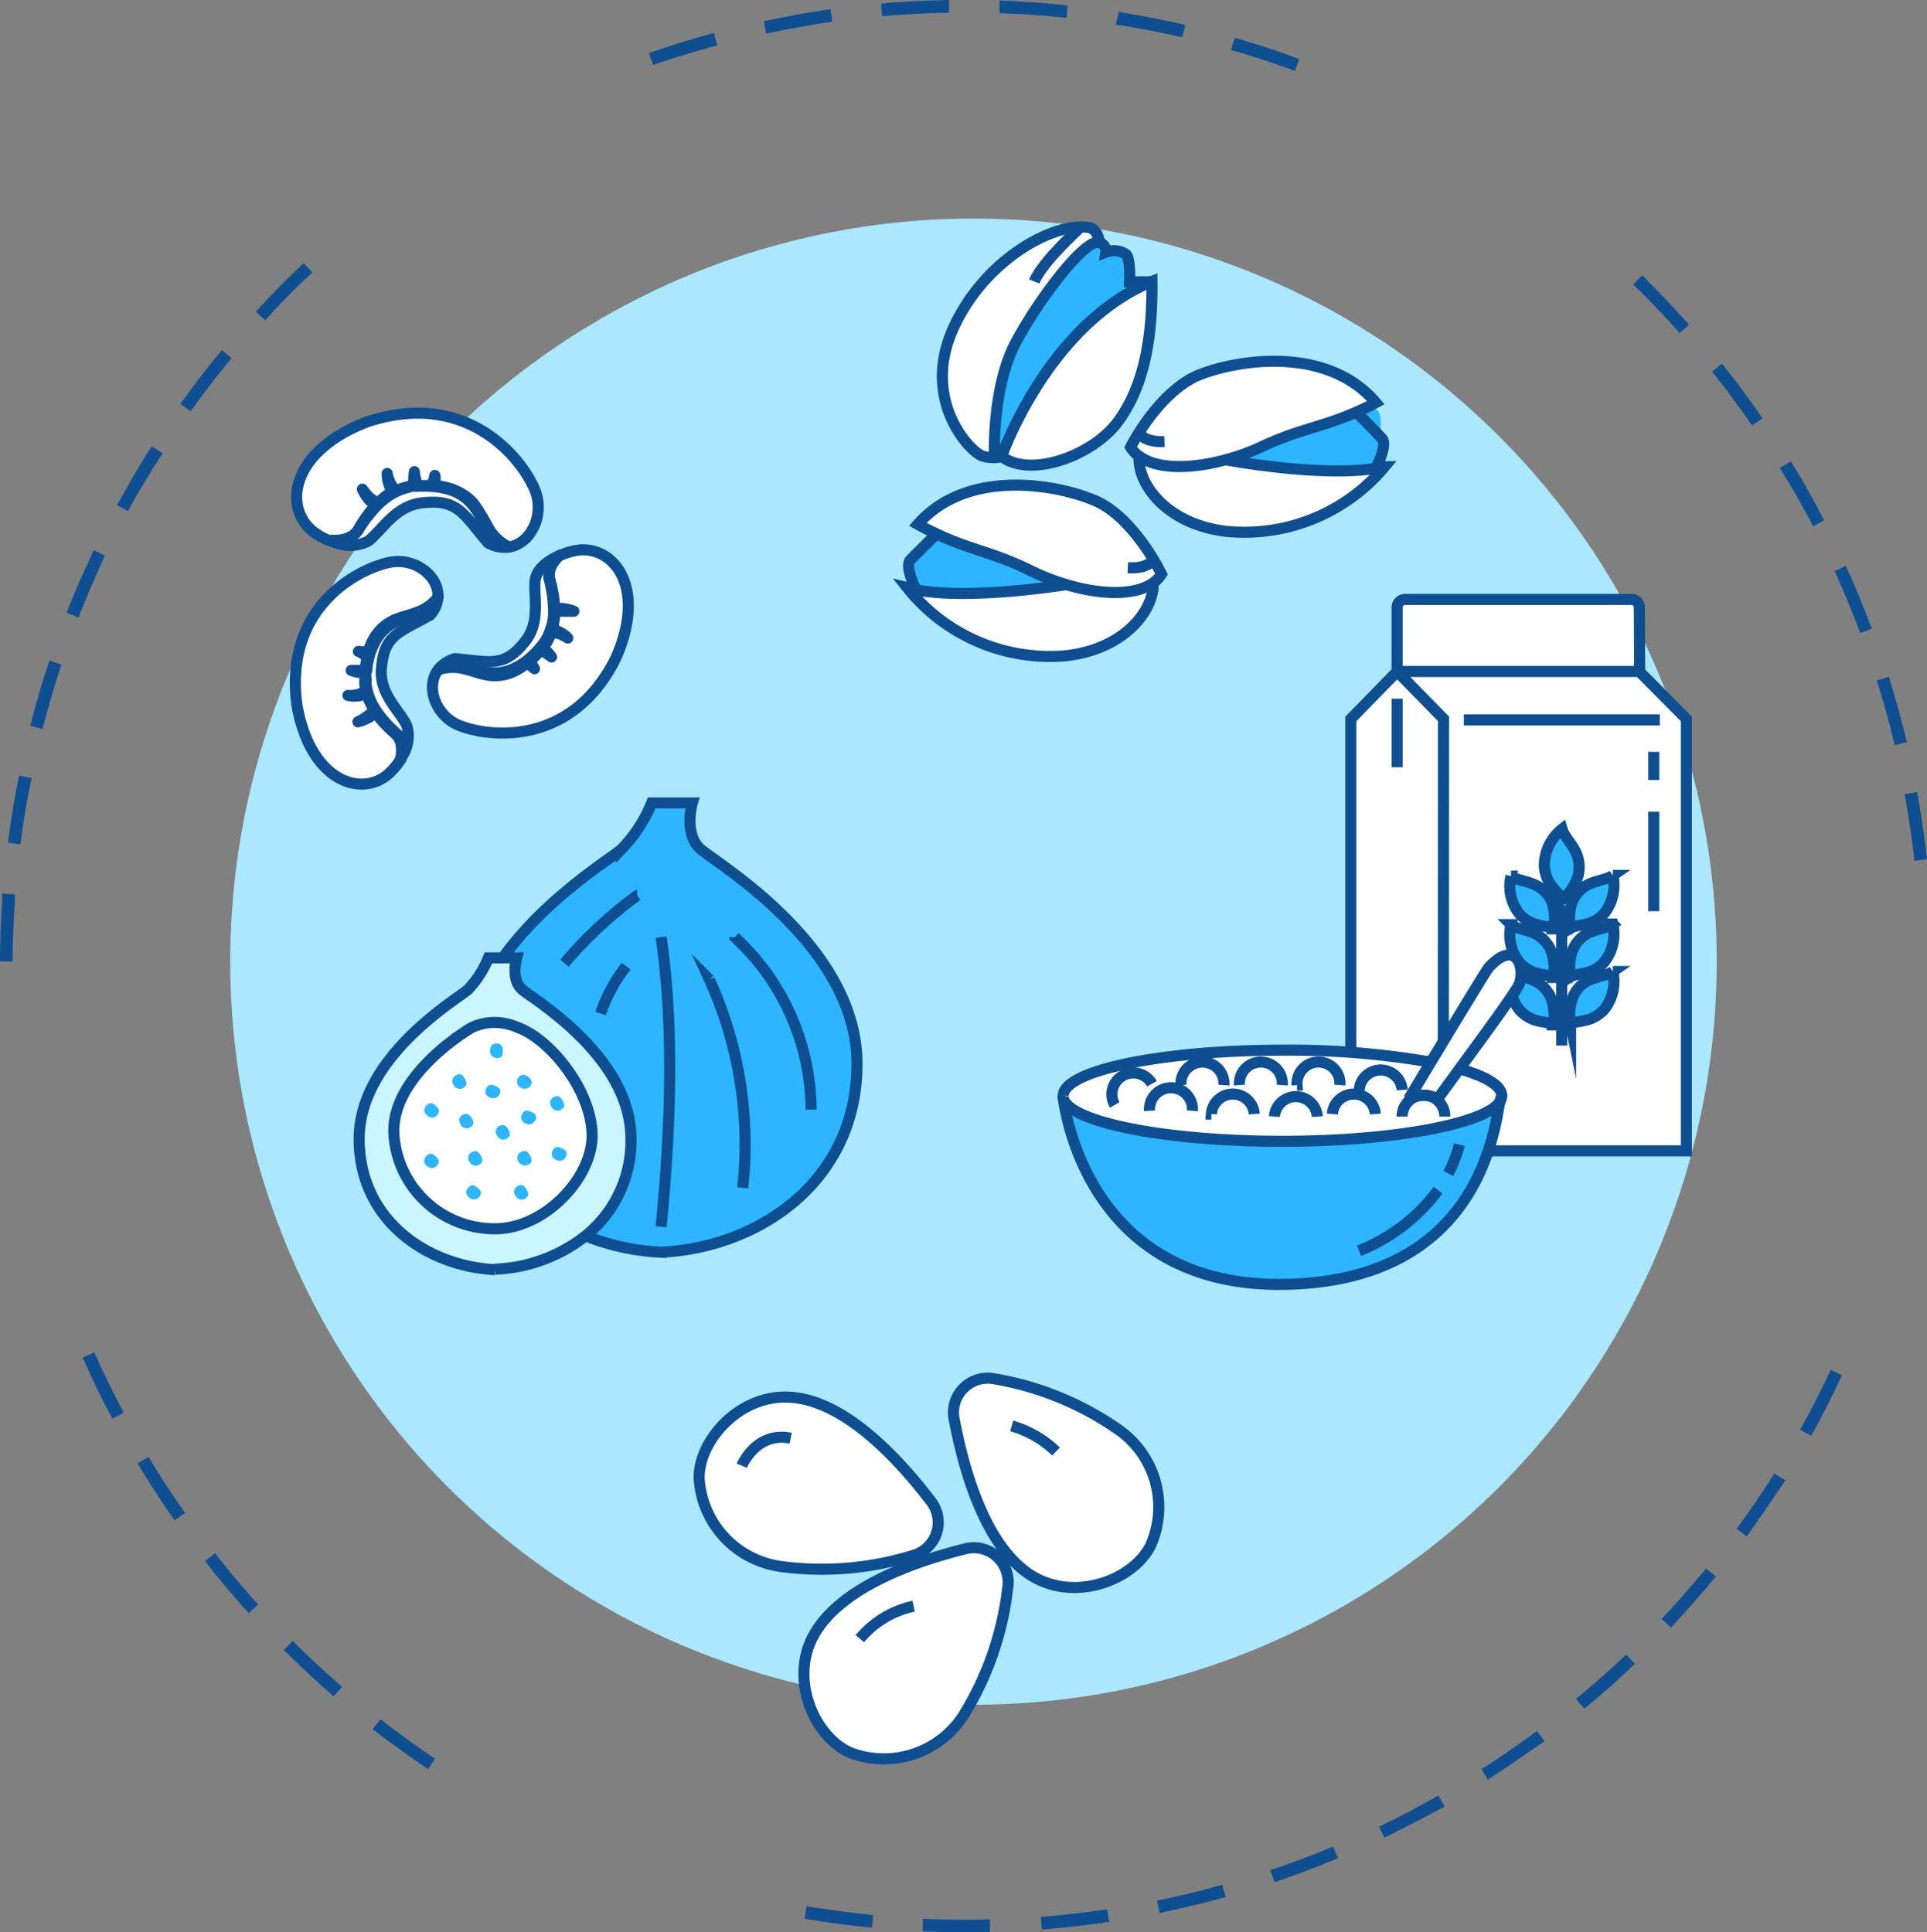 <svg xmlns="http://www.w3.org/2000/svg" id="Layer_1" data-name="Layer 1" viewBox="41.08 40.82 173.84 174.36"><rect x="41.08" y="40.82" width="173.84" height="174.36" fill="#808080" stroke="none"/><defs><style>.cls-3{fill:#fff}.cls-4{fill:#2db5ff}.cls-5,.cls-6{fill:none;stroke:#0e4e91}.cls-5{stroke-miterlimit:10}.cls-6{stroke-linecap:round;stroke-linejoin:round}</style></defs><path d="M124.33 215.09v-1.14c2 .09 4.05.12 6.05.06v1.15c-1.94.04-4.01.02-6.05-.07zm-4.59-.33c-2-.2-4.08-.47-6.08-.81l.19-1.13c2 .33 4 .6 6 .79zm15.32.16-.09-1.14c2-.16 4-.39 6-.68l.17 1.13c-2 .3-4.05.53-6.08.69zm10.63-1.48-.23-1.13c2-.4 3.95-.87 5.88-1.42l.31 1.11c-1.96.55-3.96 1-5.96 1.44zm10.36-2.79-.37-1.08c1.89-.64 3.8-1.35 5.66-2.13l.44 1.05c-1.88.79-3.78 1.51-5.73 2.16zm9.93-4-.5-1c1.81-.87 3.62-1.82 5.36-2.82l.57 1c-1.77.94-3.6 1.89-5.41 2.78zm-86.28-6.2c-1.69-1.14-3.36-2.35-5-3.6l.7-.9c1.59 1.23 3.24 2.43 4.91 3.55zm95.64 1-.61-1c1.69-1.08 3.36-2.24 5-3.44l.69.91c-1.67 1.18-3.36 2.35-5.08 3.45zm-104.16-7.56a84.604 84.604 0 0 1-4.49-4.19l.8-.81a86.44 86.44 0 0 0 4.44 4.13zM184 195l-.74-.88c1.55-1.28 3.07-2.64 4.52-4l.79.82c-1.47 1.42-3.02 2.8-4.57 4.06zm-120.49-8.63c-1.35-1.5-2.69-3.09-3.94-4.69l.91-.71c1.24 1.59 2.55 3.15 3.89 4.63zm128.3 1.31-.83-.78c1.39-1.47 2.72-3 4-4.56l.89.73c-1.3 1.57-2.66 3.13-4.06 4.61zM56.83 178a86.879 86.879 0 0 1-3.34-5.14l1-.59c1 1.72 2.14 3.43 3.29 5.07zm141.84 1.45-.93-.68c1.19-1.62 2.33-3.31 3.41-5l1 .61c-1.15 1.69-2.28 3.39-3.48 5.04zM51.23 168.83c-1-1.8-1.86-3.66-2.69-5.51l1.05-.47c.81 1.84 1.71 3.66 2.65 5.44zm153.24 1.55-1-.56c1-1.76 1.91-3.57 2.76-5.4l1 .49c-.83 1.85-1.77 3.69-2.76 5.47zM41.08 127.57c0-1.81.08-3.66.2-5.46v-.67l1.14.08v.67c-.12 1.78-.19 3.6-.2 5.39zM42.93 117l-1.13-.14c.25-2 .59-4.06 1-6.06l1.13.23c-.42 1.97-.75 3.97-1 5.97zm170.85 1.49c-.22-2-.51-4-.87-6l1.12-.21c.36 2 .66 4 .89 6.07zM44.91 106.6l-1.1-.29c.51-2 1.08-4 1.73-5.88l1.08.36c-.62 1.91-1.21 3.86-1.71 5.81zM212 108.06c-.46-2-1-3.92-1.61-5.83l1.09-.35c.61 2 1.16 3.94 1.63 5.92zM48.16 96.53l-1.07-.43c.75-1.89 1.57-3.78 2.45-5.63l1 .49c-.83 1.82-1.64 3.69-2.38 5.57zm160.74 1.41a93.83 93.83 0 0 0-2.31-5.59l1-.48c.85 1.85 1.63 3.76 2.35 5.67zm-156.26-11-1-.55c1-1.78 2-3.56 3.12-5.29l1 .62a68.571 68.571 0 0 0-3.12 5.19zm152 1.36c-.93-1.78-1.93-3.55-3-5.26l1-.59c1.07 1.73 2.09 3.53 3 5.33zM58.28 77.93l-.93-.66c1.19-1.66 2.45-3.3 3.75-4.86l.87.73a85.81 85.81 0 0 0-3.69 4.79zm140.86 1.28a89.853 89.853 0 0 0-3.61-4.86l.9-.71c1.27 1.58 2.5 3.24 3.65 4.92zM65 69.72l-.84-.78c1.38-1.5 2.83-3 4.32-4.37l.78.84c-1.5 1.38-2.93 2.82-4.26 4.31zm127.6 1.15c-1.33-1.5-2.74-3-4.18-4.38l.8-.82c1.46 1.43 2.88 2.92 4.23 4.45zM100 46.69l-.38-1.08c1.92-.67 3.9-1.28 5.86-1.81l.3 1.11c-1.91.53-3.86 1.09-5.78 1.78zm57.89.52c-1.89-.7-3.83-1.33-5.76-1.88l.32-1.1c2 .56 3.92 1.2 5.83 1.91zm-47.7-3.37-.19-1.11c2-.43 4-.79 6-1.08l.16 1.13c-1.97.3-3.97.65-5.94 1.06zm37.55.34c-2-.45-4-.83-6-1.15l.26-1.13c2 .32 4 .71 6 1.17zm-27.08-1.9-.1-1.14c2-.17 4.1-.28 6.13-.32v1.15c-1.96.03-4 .14-6 .31zm16.64.15c-2-.21-4-.35-6.05-.42v-1.14c2 .07 4.09.22 6.13.43z" style="fill:#0e4e91"/><circle cx="128.9" cy="127.59" r="67.05" style="fill:#abe7ff"/><path class="cls-3" d="M189 95.62v5.79h-21.88v-5.79a.71.71 0 0 1 .71-.71h20.43a.71.71 0 0 1 .74.71z"/><path class="cls-4" d="M186.58 124.2a4.08 4.08 0 0 1-.81 3.47c-1.23 1.23-2.3.87-3 1.29a4.3 4.3 0 0 1 .28-2.61c.95-1.84 2.61-1.51 3.53-2.15zm0 4.28a4.08 4.08 0 0 1-.81 3.47c-1.23 1.23-2.3.87-3 1.29a4.33 4.33 0 0 1 .28-2.62c.95-1.83 2.61-1.5 3.53-2.14zm-3.85-3.91A4.33 4.33 0 0 1 183 122c1-1.83 2.65-1.5 3.57-2.14a4.08 4.08 0 0 1-.81 3.47c-1.22 1.19-2.29.82-3.03 1.24zm.75-4.88A4.54 4.54 0 0 1 182 122c-.33-.82-1.43-1.22-1.61-3a4.21 4.21 0 0 1 1.61-3.33c.33 1.08 1.85 1.87 1.48 4.02zm-2.24 13.61c-.75-.42-1.82-.06-3-1.3a4 4 0 0 1-.81-3.47c.91.64 2.53.32 3.56 2.14a4.4 4.4 0 0 1 .25 2.63zm-.24-6.9a4.37 4.37 0 0 1 .29 2.62c-.75-.42-1.82-.06-3-1.3a4 4 0 0 1-.81-3.47c.82.65 2.44.32 3.52 2.15zm0-4.4a4.37 4.37 0 0 1 .29 2.62c-.75-.42-1.82-.06-3-1.29a4 4 0 0 1-.81-3.47c.82.64 2.44.32 3.52 2.14z"/><path class="cls-3" d="M182 122a4.54 4.54 0 0 0 1.47-2.29c.37-2.15-1.15-2.94-1.47-4.06a4.21 4.21 0 0 0-1.6 3.35c.18 1.76 1.28 2.16 1.6 3zm4.57-2.17c-.92.64-2.54.31-3.57 2.14a4.33 4.33 0 0 0-.28 2.62c.74-.42 1.81 0 3-1.29a4.08 4.08 0 0 0 .86-3.49zm0 8.67c-.92.64-2.54.31-3.57 2.14a4.33 4.33 0 0 0-.28 2.62c.74-.42 1.81-.06 3-1.29a4.08 4.08 0 0 0 .86-3.49zm0-4.28c-.92.64-2.54.31-3.57 2.15a4.3 4.3 0 0 0-.28 2.61c.74-.42 1.81-.06 3-1.29a4.08 4.08 0 0 0 .86-3.49zm-5.57 6.45c-1-1.82-2.65-1.5-3.56-2.14a4 4 0 0 0 .81 3.47c1.22 1.24 2.29.88 3 1.3a4.4 4.4 0 0 0-.25-2.63zm-2.75-2.95c1.22 1.24 2.29.88 3 1.3a4.37 4.37 0 0 0-.29-2.62c-1-1.83-2.65-1.5-3.56-2.15a4 4 0 0 0 .8 3.47zm0-4.38c1.22 1.23 2.29.87 3 1.29A4.37 4.37 0 0 0 181 122c-1-1.83-2.65-1.51-3.56-2.14a4 4 0 0 0 .76 3.48zm15-17.65v39h-21.97v-39l-4.18-4.27H189z"/><path class="cls-3" d="m162.94 105.69 4.18-4.28 4.18 4.27-.02 38.98h-8.34v-38.97z"/><path class="cls-5" d="M189 101.41h-21.88v-5.79a.71.71 0 0 1 .71-.71h20.43a.71.71 0 0 1 .71.71zm-.03 0 4.24 4.28v38.97h-30.27v-38.97l4.18-4.28 4.18 4.27-.02 38.98m1.86-38.88h17.68m-.55 2.88v2.54m0 2.86v8.98m-23.15-19.18v6.19"/><path class="cls-5" d="M182 115.63a4.21 4.21 0 0 0-1.6 3.37c.18 1.8 1.28 2.2 1.61 3a4.54 4.54 0 0 0 1.47-2.29c.37-2.17-1.15-2.96-1.48-4.08zm4.58 4.18a4.08 4.08 0 0 1-.81 3.47c-1.23 1.24-2.3.87-3 1.29A4.33 4.33 0 0 1 183 122c1-1.88 2.66-1.55 3.58-2.19zm0 4.39a4.08 4.08 0 0 1-.81 3.47c-1.23 1.23-2.3.87-3 1.29a4.3 4.3 0 0 1 .28-2.61c.95-1.84 2.61-1.51 3.53-2.15zm0 4.28a4.08 4.08 0 0 1-.81 3.47c-1.23 1.23-2.3.87-3 1.29a4.33 4.33 0 0 1 .28-2.62c.95-1.83 2.61-1.5 3.53-2.14zm-9.19-8.61a4 4 0 0 0 .81 3.47c1.22 1.23 2.29.87 3 1.29a4.37 4.37 0 0 0-.2-2.63c-1.08-1.82-2.7-1.5-3.61-2.13zm0 4.38a4 4 0 0 0 .81 3.47c1.22 1.24 2.29.88 3 1.3a4.37 4.37 0 0 0-.29-2.62c-.99-1.83-2.61-1.5-3.52-2.15zm0 4.28a4 4 0 0 0 .81 3.47c1.22 1.24 2.29.88 3 1.3a4.4 4.4 0 0 0-.29-2.63c-.99-1.82-2.61-1.5-3.52-2.14zm4.58-6.01v12.64"/><path class="cls-3" d="M175.44 128.18c2.57-2.77 3.37.26 2.69 1.62-.45.87-3.29 4.77-5.3 7.49l-2 2.74a3.08 3.08 0 0 0-.38-.16 2 2 0 0 0-1.74 0 3.89 3.89 0 0 0-.42.19c.06-.12.92-1.53 2-3.34 1.94-3.34 4.71-7.96 5.15-8.54z"/><path class="cls-3" d="M168.24 140a3.89 3.89 0 0 1 .42-.19 2.49 2.49 0 0 1 1.74 0 3.08 3.08 0 0 1 .38.16l2-2.74c2.34.68 3.72 1.5 3.72 2.4 0 .05-.06.18-.14.5-1.19 2-9.53 3.61-19.65 3.61-10.56 0-19.2-1.72-19.76-3.88v-.15a.18.18 0 0 1 0-.05c0-2.27 8.87-4.11 19.79-4.11a74.34 74.34 0 0 1 13.48 1.1c-1.06 1.84-1.92 3.25-1.98 3.35z"/><path class="cls-4" d="M176.41 140.19c-.47 1.75-1.43 16.36-19.65 16.55-17 .17-19.5-14.8-19.76-16.82.56 2.16 9.2 3.88 19.76 3.88 10.12 0 18.46-1.58 19.65-3.61z"/><path class="cls-5" d="M137 139.69c0-2.27 8.87-4.11 19.79-4.11a74.34 74.34 0 0 1 13.48 1.1M137 139.89a.77.77 0 0 1 0-.15m39.55 0a1.12 1.12 0 0 1-.14.45c-1.19 2-9.53 3.61-19.65 3.61-10.56 0-19.2-1.72-19.76-3.88m35.83-2.63c2.34.68 3.72 1.5 3.72 2.4"/><path class="cls-5" d="M137 139.69a.18.18 0 0 0 0 .05v.15c.26 2 2.77 17 19.76 16.82 18.22-.19 19.18-14.8 19.65-16.55.08-.32.13-.45.14-.5s0 .17 0 .05v-.05"/><path class="cls-5" d="M171.73 146.7a11.65 11.65 0 0 0 1-2.6m-9.05 9.58a16.43 16.43 0 0 0 7.14-5.48m-20.46-6.86a1.94 1.94 0 0 1 3.87 0m-9.45-.29a1.94 1.94 0 1 1 3.87 0m-7.01-.53a1.93 1.93 0 1 1 3.36-1.91m2.62.12a1.94 1.94 0 1 1 3.87 0m1.4 0a1.94 1.94 0 1 1 3.87 0m1.33 0a1.94 1.94 0 1 1 3.87 0m-5.91 2.84a1.94 1.94 0 0 1 3.87 0m1.36-.23a1.94 1.94 0 0 1 3.87 0m5.27-1.47a1.92 1.92 0 0 1 1 1.7m-3.85 0a1.92 1.92 0 0 1 1.93-1.93 2 2 0 0 1 .9.22m-6.7-.69a1.94 1.94 0 0 1 3.87 0"/><path class="cls-5" d="M168.23 140a3.89 3.89 0 0 1 .42-.19 2.49 2.49 0 0 1 1.74 0 3.08 3.08 0 0 1 .38.16l2-2.74c2-2.72 4.85-6.62 5.3-7.49.68-1.36-.12-4.39-2.69-1.62-.42.58-3.21 5.2-5.2 8.5-1.08 1.81-1.94 3.22-2 3.34"/><path class="cls-3" d="M142 169.81a8.53 8.53 0 0 1 2.9 10.48c-1.59 3.14-6.88 5.12-10.77 2.68-4.19-2.64-6.12-9.62-6.95-14.14a3.09 3.09 0 0 1 3.62-3.6 27.6 27.6 0 0 1 11.2 4.58zm-16.91 6.51a3.09 3.09 0 0 1-1.61 4.84 27.78 27.78 0 0 1-12 1 8.54 8.54 0 0 1-7.33-8c0-3.51 3.83-7.68 8.4-7.25 4.89.39 9.76 5.74 12.54 9.41zm3.12 4.24A3.1 3.1 0 0 1 132 184a27.85 27.85 0 0 1-3.91 11.45 8.53 8.53 0 0 1-10.29 3.52c-3.23-1.4-5.53-6.57-3.32-10.59 2.41-4.38 9.26-6.72 13.73-7.82z"/><path class="cls-5" d="M125.09 176.32a3.09 3.09 0 0 1-1.61 4.84 27.78 27.78 0 0 1-12 1 8.54 8.54 0 0 1-7.33-8c0-3.51 3.83-7.68 8.4-7.25 4.89.39 9.76 5.74 12.54 9.41z"/><path class="cls-5" d="M108 173.07s1.29-3.12 4.41-2.48m14.74-1.76a3.09 3.09 0 0 1 3.62-3.6 27.6 27.6 0 0 1 11.2 4.58 8.53 8.53 0 0 1 2.9 10.48c-1.59 3.14-6.88 5.12-10.77 2.68-4.19-2.64-6.1-9.62-6.95-14.14zm1.06 11.73A3.1 3.1 0 0 1 132 184a27.85 27.85 0 0 1-3.91 11.45 8.53 8.53 0 0 1-10.29 3.52c-3.23-1.4-5.53-6.57-3.32-10.59 2.41-4.38 9.26-6.72 13.73-7.82z"/><path class="cls-5" d="M132.35 169.48a9.58 9.58 0 0 1 4 2.31m-12.85 13.96a8.68 8.68 0 0 0-4.85 2.93"/><path class="cls-3" d="M80.61 101.25a4.06 4.06 0 0 1 2.34-.07c.77.17 1.51.49 2.33.59a4.26 4.26 0 0 0 1.23-.06 4.35 4.35 0 0 0 1.14-.42 5.61 5.61 0 0 0 1-.67l.13-.1a.28.28 0 0 0 0 .09.53.53 0 0 0 .13.23 1.72 1.72 0 0 0 .37.34 2.38 2.38 0 0 1-.23-.41c0-.07 0-.15-.08-.21s0-.08-.07-.13a7.28 7.28 0 0 0 .63-.61c.12-.12.23-.25.33-.37.06 0 .11.1.18.15a2.94 2.94 0 0 0 .26.17l.52.37a4 4 0 0 0-.42-.49 1 1 0 0 0-.25-.22.49.49 0 0 0-.17-.06H90a5.92 5.92 0 0 0 .35-.48 4.49 4.49 0 0 0 .29-.53 3 3 0 0 0 .2-.49l.34.09.4.1a3.17 3.17 0 0 1 .38.17 2.71 2.71 0 0 1 .37.21 2.41 2.41 0 0 0-.7-.52 1 1 0 0 0-.42-.16.6.6 0 0 0-.35.05 6.8 6.8 0 0 0 .25-1.19v-.56a2.78 2.78 0 0 1 .39-.06h1.35a3.84 3.84 0 0 0-.9-.23 1.35 1.35 0 0 0-.49 0 .75.75 0 0 0-.35.19v-.56a12.34 12.34 0 0 0-.45-2.4 1.87 1.87 0 0 1 .23-1.15 3.57 3.57 0 0 1 .73-.93 5.86 5.86 0 0 1 1.7-.49c3.21-.32 6.14 3.45 3.3 9.8-4 8-11.5 7.11-14.17 6-2.07-.88-3-3.47-1.83-5z"/><path class="cls-3" d="M87.56 101.1a4.06 4.06 0 0 1-2.26.45c-.78-.07-1.53-.37-2.32-.52a4.46 4.46 0 0 0-1.21-.09 3.8 3.8 0 0 0-1.15.28 2.94 2.94 0 0 1 1.5-1c3.2.28 4.4.83 6.25-1.44 1.55-1.82.83-4.08 1-5.64.13-1 1.12-1.74 2.17-2.22a3.05 3.05 0 0 0-.73.91A1.82 1.82 0 0 0 90.6 93a11.77 11.77 0 0 1 .4 2.38 6.62 6.62 0 0 1 0 1.18 5 5 0 0 1-.26 1.15 4.35 4.35 0 0 1-.22.54c-.09.18-.19.35-.29.52s-.24.31-.36.47-.25.3-.39.44a9.48 9.48 0 0 1-.88.8 6.32 6.32 0 0 1-1.04.62zM76.32 84.39c.06.13.15.25.21.37l.2.32h-.08a.89.89 0 0 1-.3-.24 1.3 1.3 0 0 1-.2-.43 3.25 3.25 0 0 1-.13-.92 2.26 2.26 0 0 0 .11.43 2.63 2.63 0 0 0 .19.47zm-2.25 18.27v-1.18c0-.2 0-.4.09-.58a11.52 11.52 0 0 1 .28-1.16 7.93 7.93 0 0 1 .48-1.07 4.23 4.23 0 0 1 1.6-1.67c.69-.37 1.49-.53 2.23-.85a5.19 5.19 0 0 0 1-.6 3.69 3.69 0 0 0 .79-.88 2.75 2.75 0 0 1-.7 1.63c-2.81 1.57-4.12 1.77-4.39 4.69-.28 2.37 1.59 3.85 2.27 5.26a3.38 3.38 0 0 1-.55 3 3.49 3.49 0 0 0 .1-1.16 1.85 1.85 0 0 0-.44-1.1 12.22 12.22 0 0 1-1.64-1.74 8 8 0 0 1-.63-1 5.74 5.74 0 0 1-.54-1.68z"/><path class="cls-3" d="m73.31 103.45-.41.07a3.11 3.11 0 0 1-.43 0 2.86 2.86 0 0 0 .88.05 1.14 1.14 0 0 0 .43-.11.74.74 0 0 0 .27-.23 5.73 5.73 0 0 0 .45 1.11c.09.17.19.33.29.5a3.31 3.31 0 0 1-.3.25 3.17 3.17 0 0 1-.34.28 2.08 2.08 0 0 1-.38.25c-.13.07-.27.15-.41.21a3.39 3.39 0 0 0 .87-.33 1.18 1.18 0 0 0 .4-.27.72.72 0 0 0 .2-.35 4.73 4.73 0 0 0 .32.46 11.73 11.73 0 0 0 1.67 1.71 1.88 1.88 0 0 1 .45 1.07 3.65 3.65 0 0 1-.09 1.18 5.88 5.88 0 0 1-1.15 1.35c-2.48 2.06-7 .55-8.19-6.31-1.17-8.88 5.59-12.3 8.43-12.86 2.21-.42 4.4 1.23 4.3 3.14a4 4 0 0 1-1.89 1.37c-.73.29-1.53.43-2.27.8a3.89 3.89 0 0 0-1 .74 4.17 4.17 0 0 0-.73 1 7.36 7.36 0 0 0-.47 1.12v.15-.07c-.05-.08-.15-.09-.23-.12a1.39 1.39 0 0 0-.49-.07 2.06 2.06 0 0 1 .42.21 1.92 1.92 0 0 0 .17.13l.13.07a8 8 0 0 0-.18.85c0 .17 0 .33-.06.5a1.6 1.6 0 0 1-.23 0h-.95a3.45 3.45 0 0 0 .63.17.88.88 0 0 0 .33 0 .64.64 0 0 0 .17 0 5.82 5.82 0 0 0 0 .59 3.83 3.83 0 0 0 0 .6c0 .18.07.36.11.52l-.34.13c-.12.04-.24.1-.38.14zm-1.12-13.9a1.89 1.89 0 0 0 1.07-.7 12.58 12.58 0 0 1 1.48-2 6.32 6.32 0 0 1 .92-.87 5.76 5.76 0 0 1 1.06-.67 4.17 4.17 0 0 1 .58-.31 4.11 4.11 0 0 1 .6-.17c.2 0 .41 0 .62-.09s.42 0 .63 0a8.87 8.87 0 0 1 1.26.07 6.5 6.5 0 0 1 1.22.27 4.33 4.33 0 0 1 2 1.36c.53.63.86 1.43 1.35 2.14a5.24 5.24 0 0 0 .85 1 3.62 3.62 0 0 0 1.08.65 3 3 0 0 1-1.86-.4c-2.21-2.61-2.7-3.93-5.79-3.61-2.53.2-3.7 2.45-5 3.46a3.61 3.61 0 0 1-3.29 0 3.27 3.27 0 0 0 1.22-.13z"/><path class="cls-3" d="M70.93 89.66a6 6 0 0 1-1.64-.91c-2.66-2.17-2-7.21 4.9-9.86 9-3 14 3.31 15.15 6.16.91 2.22-.37 4.86-2.39 5.14a4.3 4.3 0 0 1-1.81-1.7 23.45 23.45 0 0 0-1.31-2.19 4 4 0 0 0-1-.88 5.31 5.31 0 0 0-1.18-.56 7 7 0 0 0-1.27-.26h-.15a.55.55 0 0 0 .07-.28 1.29 1.29 0 0 0 0-.52 2 2 0 0 1-.12.48c0 .08-.08.14-.11.21s0 .09 0 .15H78.6a1.77 1.77 0 0 0 0-.23 1.3 1.3 0 0 0-.07-.33c0-.22-.07-.45-.11-.67a5.09 5.09 0 0 0-.05.69.83.83 0 0 0 0 .35.77.77 0 0 0 .07.17 6 6 0 0 0-.61.1 4.4 4.4 0 0 0-.62.18 4.71 4.71 0 0 0-.52.21l-.2-.32c-.06-.12-.15-.24-.21-.37a2.63 2.63 0 0 1-.17-.42 2.26 2.26 0 0 1-.11-.43 3.25 3.25 0 0 0 .13.92 1.3 1.3 0 0 0 .2.43.89.89 0 0 0 .3.24 5.67 5.67 0 0 0-1.06.69c-.16.14-.32.27-.46.41a2.23 2.23 0 0 1-.33-.26l-.37-.29a3.49 3.49 0 0 1-.32-.35 3 3 0 0 1-.31-.39 4.18 4.18 0 0 0 .51.84 1.45 1.45 0 0 0 .38.36.68.68 0 0 0 .4.13c-.14.14-.28.28-.4.42a12.69 12.69 0 0 0-1.45 2.1 2 2 0 0 1-1 .69 3.19 3.19 0 0 1-1.26.15z"/><path class="cls-6" d="M70.93 89.66a6 6 0 0 1-1.64-.91c-2.66-2.17-2-7.21 4.9-9.86 9-3 14 3.31 15.15 6.16.91 2.22-.37 4.86-2.39 5.14h0a3 3 0 0 1-1.86-.4c-2.21-2.61-2.7-3.93-5.79-3.61-2.53.2-3.7 2.45-5 3.46a3.61 3.61 0 0 1-3.29 0z"/><path class="cls-6" d="M76.65 85.13h.08a4.71 4.71 0 0 1 .52-.21 4.4 4.4 0 0 1 .62-.18 6 6 0 0 1 .61-.1h1.95a7 7 0 0 1 1.27.26 5.31 5.31 0 0 1 1.18.56 4 4 0 0 1 1 .88 23.45 23.45 0 0 1 1.31 2.19A4.3 4.3 0 0 0 87 90.18h0a3.62 3.62 0 0 1-1.08-.65 5.24 5.24 0 0 1-.85-1c-.49-.71-.82-1.51-1.35-2.14a4.33 4.33 0 0 0-2-1.36 6.5 6.5 0 0 0-1.22-.27 8.87 8.87 0 0 0-1.26-.07h-.63c-.21 0-.42 0-.62.09a4.11 4.11 0 0 0-.6.17 4.17 4.17 0 0 0-.58.24 5.76 5.76 0 0 0-1.06.67 6.32 6.32 0 0 0-.92.87 12.58 12.58 0 0 0-1.48 2 1.89 1.89 0 0 1-1.07.7 3.27 3.27 0 0 1-1.21.13h0v0h0a3.19 3.19 0 0 0 1.26-.15 2 2 0 0 0 1-.69 12.69 12.69 0 0 1 1.45-2.1c.12-.14.26-.28.4-.42l.06-.06c.06-.06.3-.27.46-.41a5.67 5.67 0 0 1 1.06-.69"/><path class="cls-6" d="M75.06 86.29a.68.68 0 0 1-.4-.13 1.45 1.45 0 0 1-.38-.36 4.18 4.18 0 0 1-.51-.84h0a3 3 0 0 0 .31.39 3.49 3.49 0 0 0 .32.35l.37.29a2.23 2.23 0 0 0 .33.26h0v0zm1.58-1.16a.89.89 0 0 1-.3-.24 1.3 1.3 0 0 1-.2-.43 3.25 3.25 0 0 1-.13-.92h0a2.26 2.26 0 0 0 .11.43 2.63 2.63 0 0 0 .17.42c.06.13.15.25.21.37l.2.32a.33.33 0 0 0 0 .06v0h-.1zm1.84-.54h0a.77.77 0 0 1-.07-.17.83.83 0 0 1 0-.35 5.09 5.09 0 0 1 .05-.69h0c0 .22.07.45.11.67a1.3 1.3 0 0 1 .07.33 1.77 1.77 0 0 1 0 .23.28.28 0 0 0 0 .09h0a.26.26 0 0 1-.16-.11zm1.6-.03v-.15c0-.04.07-.13.11-.21a2 2 0 0 0 .12-.48h0a1.29 1.29 0 0 1 0 .52.55.55 0 0 1-.07.28h0a.33.33 0 0 1-.21.09h0a.46.46 0 0 1 .05-.05zm11.53 6.38a5.86 5.86 0 0 1 1.7-.49c3.21-.32 6.14 3.45 3.3 9.8-4 8-11.5 7.11-14.17 6-2.07-.88-3-3.47-1.83-5h0a2.94 2.94 0 0 1 1.5-1c3.2.28 4.4.83 6.25-1.44 1.55-1.82.83-4.08 1-5.64.13-1 1.12-1.74 2.17-2.22z"/><path class="cls-6" d="m88.8 100.52-.13.1a5.61 5.61 0 0 1-1 .67 4.35 4.35 0 0 1-1.14.42 4.26 4.26 0 0 1-1.23.06c-.82-.1-1.56-.42-2.33-.59a4.06 4.06 0 0 0-2.34.07h0a3.8 3.8 0 0 1 1.15-.28A4.46 4.46 0 0 1 83 101c.79.15 1.54.45 2.32.52a4.06 4.06 0 0 0 2.26-.45 6.32 6.32 0 0 0 1-.62 9.48 9.48 0 0 0 .88-.8c.14-.14.26-.29.39-.44s.25-.3.36-.47.2-.34.29-.52a4.35 4.35 0 0 0 .22-.54 5 5 0 0 0 .28-1.12 6.62 6.62 0 0 0 0-1.18 11.77 11.77 0 0 0-.4-2.38 1.82 1.82 0 0 1 .25-1.17 3.05 3.05 0 0 1 .73-.91h0a3.57 3.57 0 0 0-.73.93 1.87 1.87 0 0 0-.19 1.15 12.34 12.34 0 0 1 .44 2.35v1.21a6.8 6.8 0 0 1-.25 1.19v.07a3 3 0 0 1-.2.49 4.49 4.49 0 0 1-.29.53 5.92 5.92 0 0 1-.35.48v0l-.08.08c-.1.12-.21.25-.33.37a7.28 7.28 0 0 1-.63.61l-.12.1"/><path class="cls-6" d="M91.11 95.93a.75.75 0 0 1 .35-.19 1.35 1.35 0 0 1 .49 0 3.84 3.84 0 0 1 .9.23h0-1.35a2.78 2.78 0 0 0-.39.05h0v0a.34.34 0 0 1 0-.09zm-.28 1.83a.6.6 0 0 1 .35-.05 1 1 0 0 1 .42.16 2.41 2.41 0 0 1 .7.52h0a2.71 2.71 0 0 0-.37-.21 3.17 3.17 0 0 0-.38-.17l-.4-.1-.34-.09h-.06v0zM90 99.33h0a.49.49 0 0 1 .17.06 1 1 0 0 1 .25.22 4 4 0 0 1 .42.49h0l-.52-.37a2.94 2.94 0 0 1-.26-.17c-.07 0-.12-.11-.18-.15s0 0-.06-.05v0a.19.19 0 0 1 .18-.03zm-1.08 1.08s0 .09.07.13 0 .14.08.21a2.38 2.38 0 0 0 .23.41v0a1.72 1.72 0 0 1-.37-.34.53.53 0 0 1-.13-.23.28.28 0 0 1 0-.09h0a.22.22 0 0 1 .06-.17h0a.25.25 0 0 0 .06.08zm-11.72 8.96a5.88 5.88 0 0 1-1.15 1.35c-2.48 2.06-7 .55-8.19-6.31-1.17-8.88 5.59-12.3 8.43-12.86 2.21-.42 4.4 1.23 4.3 3.14 0 0 0 0 0 0a2.75 2.75 0 0 1-.7 1.63c-2.81 1.57-4.12 1.77-4.39 4.69-.28 2.37 1.59 3.85 2.27 5.26a3.38 3.38 0 0 1-.55 3z"/><path class="cls-6" d="M77.2 109.37h0a3.65 3.65 0 0 0 .09-1.18 1.88 1.88 0 0 0-.45-1.07 11.73 11.73 0 0 1-1.67-1.71 4.73 4.73 0 0 1-.32-.46v-.06c-.1-.17-.2-.33-.29-.5a5.73 5.73 0 0 1-.45-1.11h0a.24.24 0 0 1 0-.08c0-.16-.08-.34-.11-.52a3.83 3.83 0 0 1 0-.6 5.82 5.82 0 0 1 0-.59v0-.1c0-.03 0-.33.06-.5a8 8 0 0 1 .18-.85 1.09 1.09 0 0 0 0-.17v-.15a7.36 7.36 0 0 1 .47-1.12 4.17 4.17 0 0 1 .73-1 3.89 3.89 0 0 1 1-.74c.74-.37 1.54-.51 2.27-.8a4 4 0 0 0 1.89-1.37h0a3.69 3.69 0 0 1-.79.88 5.19 5.19 0 0 1-1 .6c-.74.32-1.54.48-2.23.85a4.23 4.23 0 0 0-1.62 1.63 7.93 7.93 0 0 0-.48 1.07 11.52 11.52 0 0 0-.28 1.16c0 .18 0 .38-.09.58s0 .39 0 .59v.59a5.74 5.74 0 0 0 .54 1.68 8 8 0 0 0 .63 1 12.22 12.22 0 0 0 1.64 1.74 1.85 1.85 0 0 1 .44 1.1 3.49 3.49 0 0 1-.1 1.16v0zM74.84 105a.72.72 0 0 1-.2.35 1.18 1.18 0 0 1-.4.27 3.39 3.39 0 0 1-.87.33v0c.14-.06.28-.14.41-.21a2.08 2.08 0 0 0 .38-.25 3.17 3.17 0 0 0 .34-.28 3.31 3.31 0 0 0 .3-.25h0zm-.79-1.72a.74.74 0 0 1-.27.23 1.14 1.14 0 0 1-.43.11 2.86 2.86 0 0 1-.88-.05v0a3.11 3.11 0 0 0 .43 0l.41-.07c.14 0 .26-.1.38-.13l.34-.13h.06z"/><path class="cls-6" d="M73.89 101.48s0 0 0 0a.64.64 0 0 1-.17 0 .88.88 0 0 1-.33 0 3.45 3.45 0 0 1-.63-.17v0h.95a1.6 1.6 0 0 0 .23 0H74a.19.19 0 0 1-.11.17zm.26-1.48-.15-.06a1.92 1.92 0 0 1-.17-.13 2.06 2.06 0 0 0-.42-.21v0a1.39 1.39 0 0 1 .49.07c.08 0 .18 0 .23.12v.07a.27.27 0 0 1 0 .19h0a.13.13 0 0 0 .02-.05z"/><path class="cls-4" d="M165.76 80.41c.51.55-.51 2.54-.57 2.67-5.11.82-13.53-.77-13.53-.77a19.68 19.68 0 0 0 3.13-1.13c3.56-1.68 5.47-1.76 8.65-3.18s1.8 1.83 2.32 2.41z"/><path class="cls-3" d="M165.19 83.08c.27 0 .54-.1.8-.15a16.49 16.49 0 0 1-14.33 5.83c-5.37-.66-8-4.3-7.81-6.75 1.67 1.22 4.81 1.12 7.81.3 0 0 8.42 1.59 13.53.77z"/><path class="cls-3" d="M143.89 79.78c1-1.61 3-4.15 5.31-5.1 3.53-1.42 11.6-2.69 16 2.48q-.93.5-1.74.84c-3.18 1.42-5.09 1.5-8.65 3.18a19.68 19.68 0 0 1-3.13 1.13c-3 .82-6.14.92-7.81-.3a2.93 2.93 0 0 1-.78-.83s.27-.58.8-1.4zm1.19 11.43c.5.83.78 1.41.78 1.41a2.8 2.8 0 0 1-.79.82c-1.69 1.18-4.84 1-7.82.13a20.14 20.14 0 0 1-3.1-1.2c-3.52-1.75-5.43-1.88-8.58-3.36-.54-.25-1.11-.54-1.72-.88 4.49-5.07 12.53-3.63 16-2.13 2.36 1 4.23 3.58 5.23 5.21z"/><path class="cls-3" d="M145.07 93.44c.14 2.45-2.57 6-8 6.58a16.46 16.46 0 0 1-14.19-6.14c.25.06.52.12.8.16 5.09.93 13.53-.48 13.53-.48 3.02.9 6.17 1.06 7.86-.12zM145 66.22c.05 5.15-.72 9.39-3 12.56S134 84 131.44 82c0 0 4.13-11.9 13.56-15.78z"/><path class="cls-4" d="M140.23 62.68a.77.77 0 0 1 .61.87 2 2 0 0 1 1.78.16c.48.35.36 2.51.36 2.51h2C135.57 70.1 131.44 82 131.44 82a1.71 1.71 0 0 1-.64.11V82s-.25-6.22 1.93-10.29 6.28-9.38 7.51-9z"/><path class="cls-3" d="M138.58 61.31a3.69 3.69 0 0 1 1 .11 1.7 1.7 0 0 1 .68 1.26c-1.23-.34-5.33 5-7.51 9S130.79 82 130.79 82v.11a4 4 0 0 1-1-.11c-1.13-.26-5.65-5-2.75-11.49 2.63-5.84 8.28-9.17 11.54-9.2z"/><path class="cls-4" d="M134.15 92.37a20.14 20.14 0 0 0 3.1 1.2s-8.44 1.41-13.53.48c-.07-.12-1-2.13-.52-2.68s2.37-2.37 2.37-2.37c3.15 1.49 5.06 1.62 8.58 3.37z"/><path class="cls-5" d="M151.66 82.31s8.42 1.59 13.53.77c.27 0 .54-.1.8-.15a16.49 16.49 0 0 1-14.33 5.83c-5.37-.66-8-4.3-7.81-6.75"/><path class="cls-5" d="M163.44 78s1.8 1.82 2.32 2.4-.51 2.54-.57 2.67m-21.3-3.29s.07.94 2.24.89"/><path class="cls-5" d="M143.85 82a2.93 2.93 0 0 1-.78-.83s.29-.58.82-1.4c1-1.61 3-4.15 5.31-5.1 3.53-1.42 11.6-2.69 16 2.48q-.93.5-1.74.84c-3.18 1.42-5.09 1.5-8.65 3.18a19.68 19.68 0 0 1-3.13 1.13c-3 .82-6.14.92-7.81-.3zm-20.13 12c-.28 0-.55-.1-.8-.16a16.46 16.46 0 0 0 14.19 6.16c5.39-.54 8.1-4.13 8-6.58"/><path class="cls-5" d="M137.25 93.57s-8.44 1.41-13.53.48m1.85-5.05s-1.84 1.79-2.37 2.35.45 2.56.52 2.68m21.36-2.82c0 .09-.21.93-2.26.84"/><path class="cls-5" d="M145.07 93.44a2.8 2.8 0 0 0 .79-.82s-.28-.58-.78-1.41c-1-1.63-2.87-4.21-5.2-5.21-3.5-1.5-11.54-2.94-16 2.13.61.34 1.18.63 1.72.88 3.15 1.48 5.06 1.61 8.58 3.36a20.14 20.14 0 0 0 3.1 1.2c2.95.89 6.1 1.05 7.79-.13zM131.44 82s4.13-11.9 13.56-15.78c.05 5.15-.72 9.39-3 12.56S134 84 131.44 82z"/><path class="cls-5" d="M131.44 82a1.71 1.71 0 0 1-.64.11 4 4 0 0 1-1-.11c-1.13-.26-5.65-5-2.75-11.49 2.61-5.85 8.26-9.18 11.52-9.21a3.69 3.69 0 0 1 1 .11 1.7 1.7 0 0 1 .68 1.26 1.25 1.25 0 0 1-.09.53"/><path class="cls-5" d="M130.79 82s-.25-6.22 1.93-10.29 6.28-9.38 7.51-9a.77.77 0 0 1 .61.87 2 2 0 0 1 1.78.16c.48.35.36 2.51.36 2.51h2m-6.4-4.94s-3.5 3.15-4.19 4.91"/><path class="cls-4" d="M118.39 136.81c0 10.59-8.83 16.58-17.67 17a21 21 0 0 1-6.82-1.48 11 11 0 0 0 4.1-8.76c0-7.35-8.64-12.47-9.76-13.42s-.55-2.91-.55-2.91h-1.25c3.81-5.34 9.61-8.87 10.68-9.78a12.93 12.93 0 0 0 2.75-4.2h3.67s-.83 2.83.78 4.2 14.07 8.76 14.07 19.35z"/><path d="M98 143.58a11 11 0 0 1-4.1 8.76 14.06 14.06 0 0 1-8.16 3c-6.13-.3-12.26-4.46-12.26-11.8s8.63-12.47 9.76-13.42a8.83 8.83 0 0 0 1.9-2.91h2.55s-.58 2 .55 2.91S98 136.23 98 143.58zm-12.15 8.11c4.39-.06 8.8-4.67 8.62-8.66s-3.8-8.42-6.65-9.48a5.5 5.5 0 0 0-1.95-.47 4.87 4.87 0 0 0-2.26.47s-7.18 4.15-7 9.5a9.09 9.09 0 0 0 9.24 8.64z" style="fill:#caf5fe"/><path class="cls-3" d="M94.47 143c.18 4-4.23 8.6-8.62 8.66a9.09 9.09 0 0 1-9.26-8.64c-.16-5.35 7-9.5 7-9.5a4.87 4.87 0 0 1 2.26-.47 5.5 5.5 0 0 1 1.95.47c2.87 1.09 6.49 5.53 6.67 9.48zm-2.36 2.2c.21-.48 0-.65-.36-.79s-.63-.21-.83.25a.56.56 0 0 0 .36.79.61.61 0 0 0 .83-.22zm-.46-4.2c.45-.26.35-.54.17-.85s-.39-.53-.82-.28a.56.56 0 0 0-.17.85.61.61 0 0 0 .82.28zm-2.31 1c.22-.47 0-.64-.36-.79s-.63-.2-.83.25a.56.56 0 0 0 .36.79.61.61 0 0 0 .83-.32zm-.63 4c.45-.26.35-.54.17-.85s-.4-.53-.83-.28a.56.56 0 0 0-.17.85.63.63 0 0 0 .83.19zm.14-7c.35-.39.17-.62-.1-.87s-.53-.38-.87 0a.56.56 0 0 0 .1.86.63.63 0 0 0 .87-.08zm-.44 10c.45-.26.35-.54.17-.85s-.39-.54-.82-.29a.57.57 0 0 0-.17.86.62.62 0 0 0 .82.28zm-1.66-5.42c.45-.26.35-.54.17-.85s-.39-.53-.82-.29a.57.57 0 0 0-.17.86.62.62 0 0 0 .82.28zm-.88-7.29c.52 0 .57-.29.57-.66s-.07-.65-.57-.65-.57.29-.57.65a.61.61 0 0 0 .57.66zm.25 3.31c.22-.47 0-.64-.36-.79s-.63-.2-.83.25 0 .64.36.79a.61.61 0 0 0 .83-.25zm-1.85 6.33c.45-.26.35-.54.17-.85s-.39-.53-.82-.28a.56.56 0 0 0-.17.85.62.62 0 0 0 .82.28zm0 2.95c.35-.38.17-.62-.1-.86s-.54-.39-.87 0a.56.56 0 0 0 .1.86.62.62 0 0 0 .87 0zm-.81-6.32c.45-.26.35-.54.17-.85s-.39-.53-.82-.28-.35.53-.17.85a.62.62 0 0 0 .82.28zm-.61-3.56c.45-.26.34-.54.16-.86s-.39-.53-.82-.28a.57.57 0 0 0-.17.86.62.62 0 0 0 .83.28zm-2.36 2.46c.35-.38.17-.62-.1-.86s-.54-.39-.87 0a.56.56 0 0 0 .1.86.61.61 0 0 0 .87.01zm0 4.56c.35-.38.17-.62-.1-.86s-.53-.39-.87 0a.57.57 0 0 0 .1.86.61.61 0 0 0 .85-.02z"/><path class="cls-4" d="M91.75 144.44c.33.14.57.31.36.79a.61.61 0 0 1-.83.25.56.56 0 0 1-.36-.79c.2-.46.5-.4.83-.25zm.07-4.33c.18.31.28.59-.17.85a.61.61 0 0 1-.82-.28.56.56 0 0 1 .17-.85c.43-.25.64-.03.82.28zM89 141.14c.33.15.58.32.36.79a.61.61 0 0 1-.83.25.56.56 0 0 1-.36-.79c.18-.45.48-.39.83-.25zm-.12 3.92c.18.31.28.59-.17.85a.63.63 0 0 1-.83-.28.56.56 0 0 1 .17-.85c.43-.25.64-.04.83.28zm-.13-7.06c.27.25.45.48.1.87a.63.63 0 0 1-.87 0 .56.56 0 0 1-.1-.86c.34-.35.6-.21.87-.01zm-.17 10.15c.18.31.28.59-.17.85a.62.62 0 0 1-.82-.28.57.57 0 0 1 .17-.86c.43-.25.64-.03.82.29zm-1.66-5.42c.18.31.28.59-.17.85a.62.62 0 0 1-.82-.28.57.57 0 0 1 .17-.86c.43-.24.64-.03.82.29zm-.48-7.1c0 .37 0 .66-.57.66a.61.61 0 0 1-.57-.66c0-.36.16-.65.57-.65s.57.29.57.65zm-.68 3.18c.33.15.58.32.36.79a.61.61 0 0 1-.83.25c-.33-.15-.53-.41-.36-.79s.5-.4.83-.25zm-1.32 6.27c.18.31.28.59-.17.85a.62.62 0 0 1-.82-.28.56.56 0 0 1 .17-.85c.43-.25.64-.03.82.28zm-.27 2.92c.27.24.45.48.1.86a.62.62 0 0 1-.87 0 .56.56 0 0 1-.1-.86c.33-.37.6-.23.87 0zm-.54-6.29c.18.31.28.59-.17.85a.62.62 0 0 1-.82-.28c-.18-.32-.19-.65.17-.85s.64-.04.82.28zm-.63-3.56c.18.32.29.6-.16.86a.62.62 0 0 1-.83-.28.57.57 0 0 1 .17-.86c.44-.25.65-.03.82.28zm-2.61 2.46c.27.24.45.48.1.86a.61.61 0 0 1-.87 0 .56.56 0 0 1-.1-.86c.33-.39.6-.25.87 0zm-.02 4.56c.27.24.45.48.1.86a.61.61 0 0 1-.87 0 .57.57 0 0 1-.1-.86c.34-.39.61-.25.87 0z"/><path class="cls-5" d="M86.44 127.25c3.81-5.34 9.61-8.87 10.68-9.78a12.93 12.93 0 0 0 2.75-4.2h3.67s-.83 2.83.78 4.2 14.07 8.75 14.07 19.34-8.83 16.58-17.67 17a21 21 0 0 1-6.82-1.48"/><path class="cls-5" d="M85.74 155.38c-6.13-.3-12.26-4.46-12.26-11.8s8.63-12.47 9.76-13.42a8.83 8.83 0 0 0 1.9-2.91h2.55s-.58 2 .55 2.91S98 136.23 98 143.58a11 11 0 0 1-4.1 8.76 14.06 14.06 0 0 1-8.16 3m14.98-29.96c1.13 7.74.93 16.62 0 26.13m4.36-22.3a35.88 35.88 0 0 1 3 18.79m-.71-22.62a21.35 21.35 0 0 1 6.88 15.56m-15.69-19.32a38.3 38.3 0 0 0-6.56 6.11m3.26 4.54a14.41 14.41 0 0 1 2.31-4.27"/><path class="cls-5" d="M83.61 133.55s-7.18 4.15-7 9.5a9.09 9.09 0 0 0 9.26 8.64c4.39-.06 8.8-4.67 8.62-8.66s-3.8-8.42-6.65-9.48a5.5 5.5 0 0 0-1.95-.47 4.87 4.87 0 0 0-2.28.47z"/></svg>